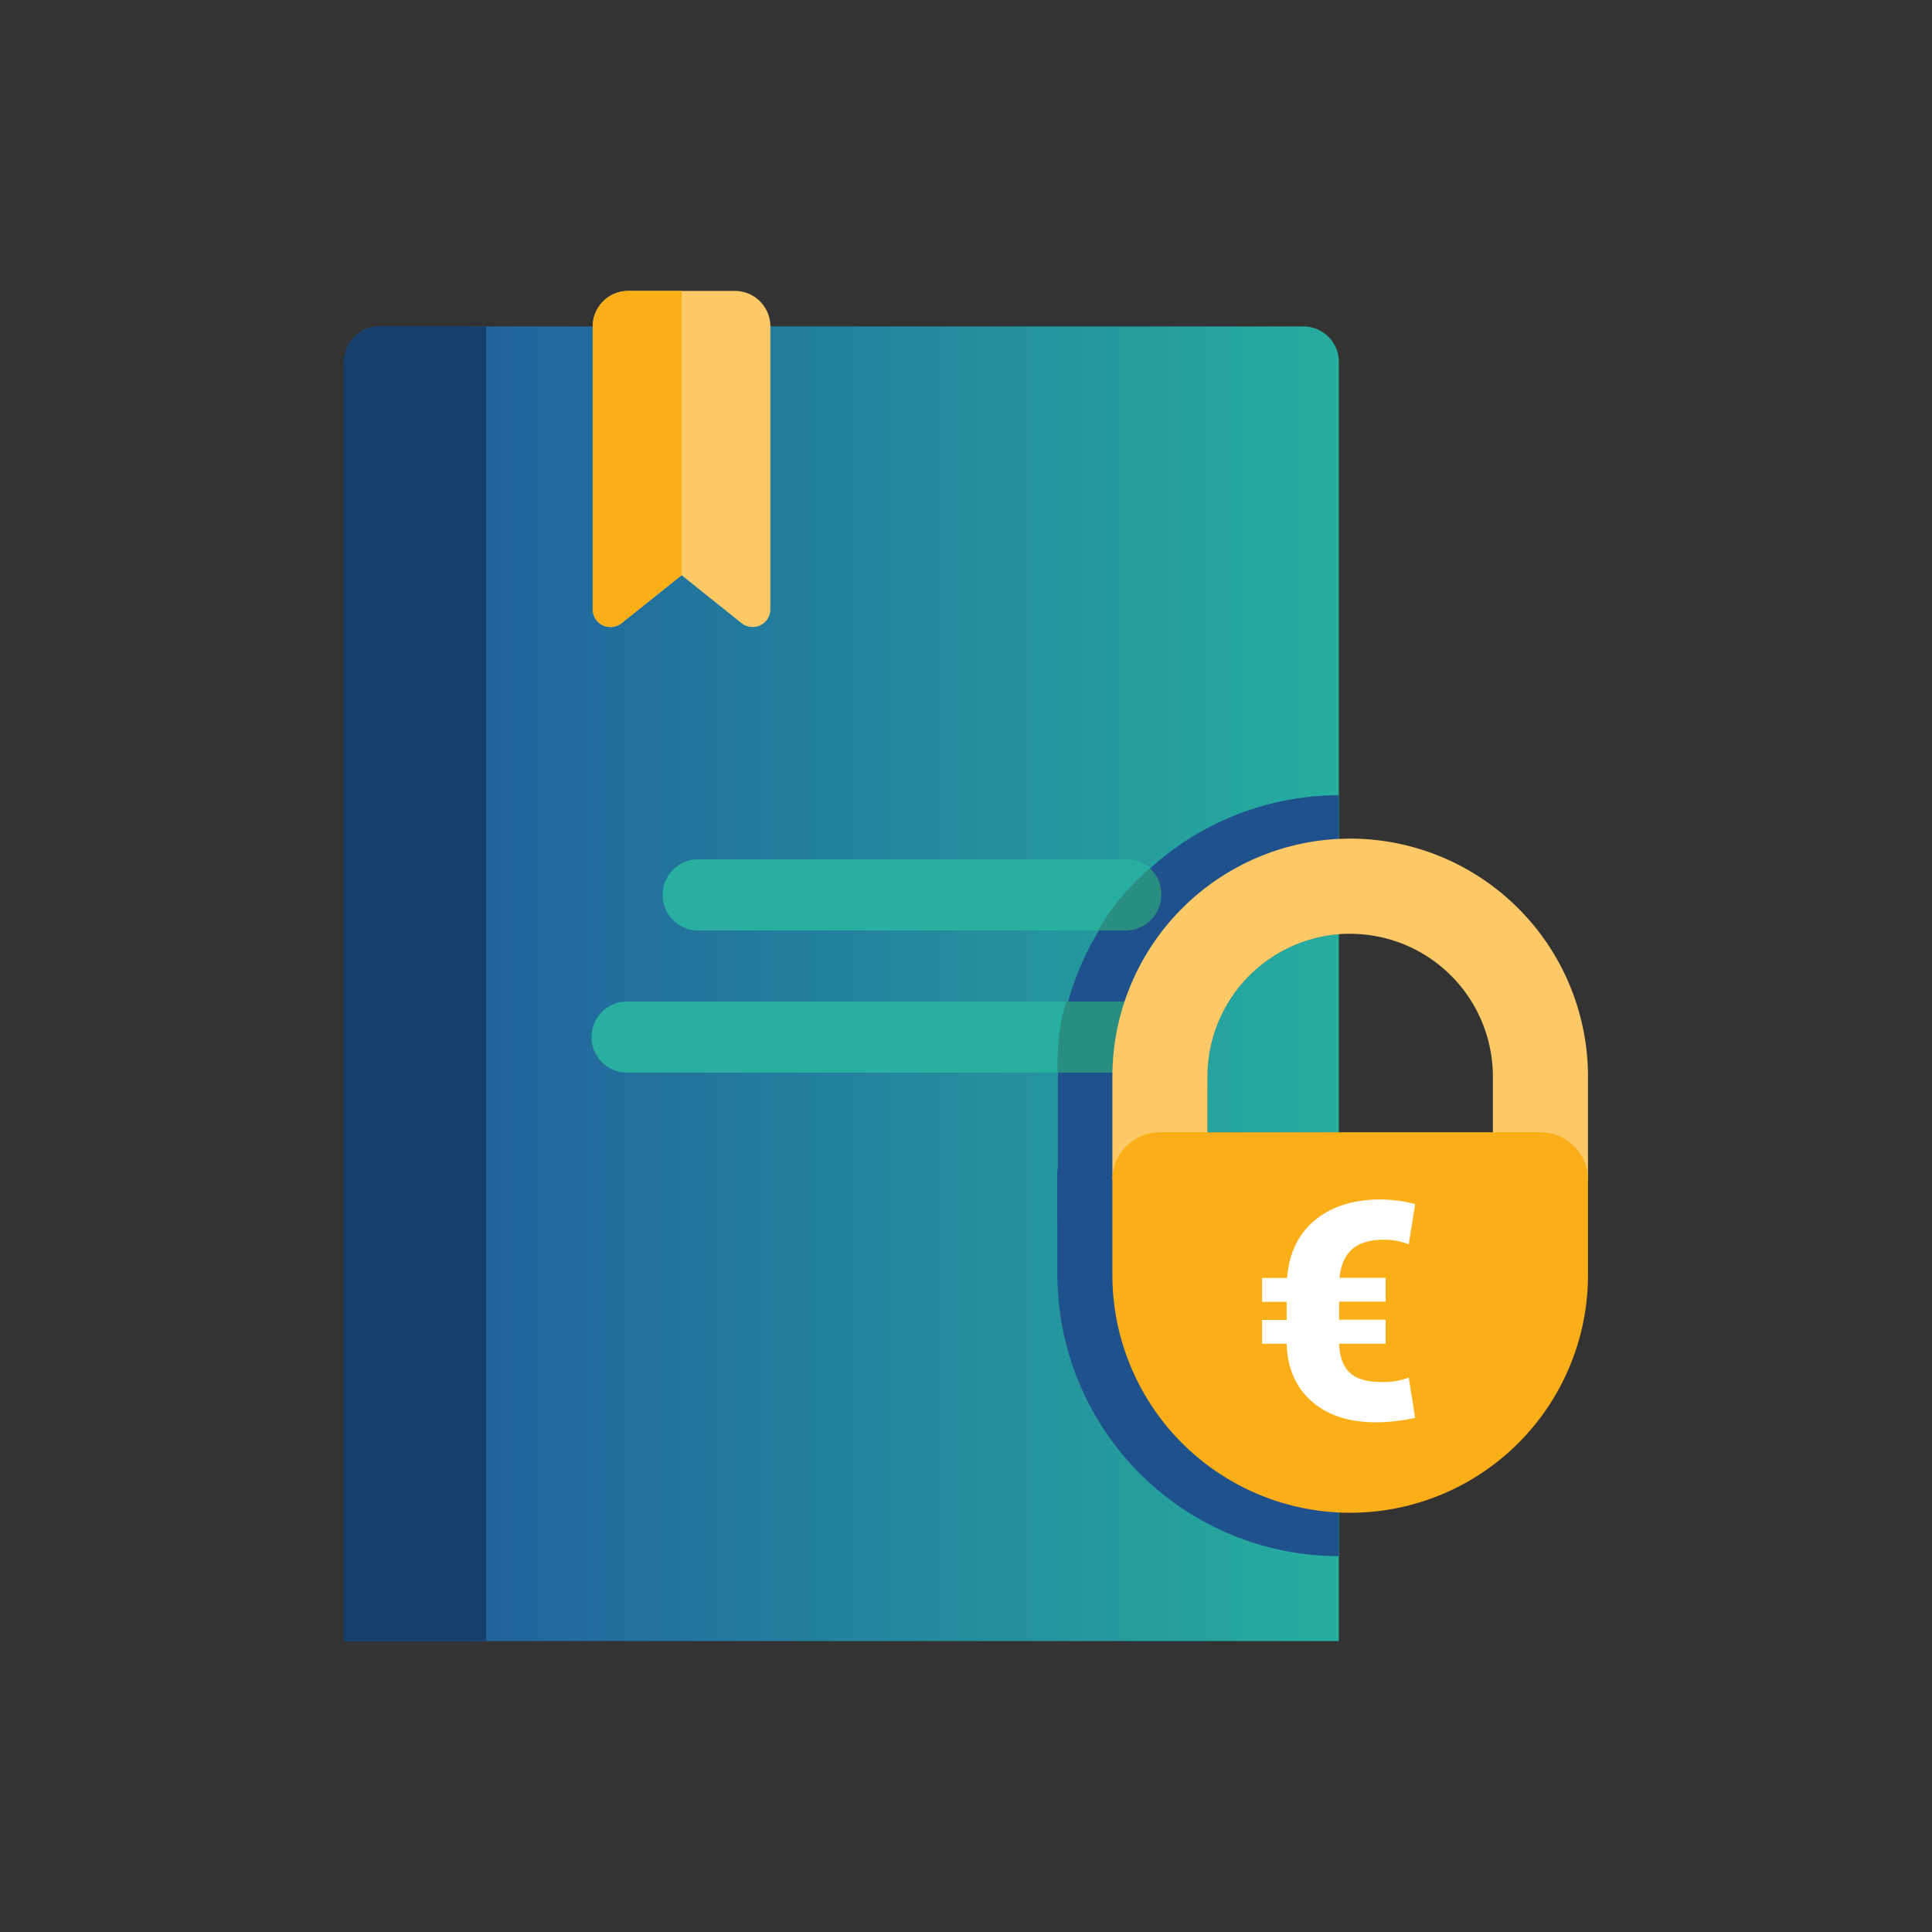 <svg xmlns="http://www.w3.org/2000/svg" xmlns:xlink="http://www.w3.org/1999/xlink" viewBox="0 0 480 480"><rect x="0" y="0" width="480" height="480" fill="#333333" stroke="none"/><defs><style>.a{fill:url(#a);}.b{fill:#29afa0;}.c{fill:#173f6d;}.d{fill:#fcc966;}.e{fill:#faae17;}.f{fill:#1f518c;}.g{fill:#2a8d81;}.h{fill:#fff;}</style><linearGradient id="a" x1="85.47" y1="244.41" x2="332.64" y2="244.41" gradientUnits="userSpaceOnUse"><stop offset="0" stop-color="#20579c"/><stop offset="1" stop-color="#26ae9f"/></linearGradient></defs><path class="a" d="M332.64,407.72H85.47V89.93A8.83,8.83,0,0,1,94.3,81.1H323.82a8.83,8.83,0,0,1,8.82,8.83Z"/><path class="b" d="M279.68,231.17H173.75a8.83,8.83,0,1,1,0-17.65H279.68a8.83,8.83,0,1,1,0,17.65Z"/><path class="c" d="M120.78,407.72H85.47V89.93A8.83,8.83,0,0,1,94.3,81.1h26.48Z"/><path class="d" d="M184.23,154.81l-14.9-11.91-14.89,11.91a4.42,4.42,0,0,1-7.18-3.44V81.1a8.83,8.83,0,0,1,8.83-8.82h26.49a8.82,8.82,0,0,1,8.82,8.82v70.27A4.41,4.41,0,0,1,184.23,154.81Z"/><path class="e" d="M156.09,72.28a8.83,8.83,0,0,0-8.83,8.82v70.27a4.42,4.42,0,0,0,7.18,3.44l14.89-11.91V72.28Z"/><path class="b" d="M287.33,266.48H156.09a8.83,8.83,0,1,1,0-17.65H287.33a8.83,8.83,0,1,1,0,17.65Z"/><path class="f" d="M332.57,197.57v34.52A35.5,35.5,0,0,0,300,267.42v3.11H285.31a22.8,22.8,0,0,0-4.63.48c-.38.08-.75.16-1.11.26s-.73.2-1.09.32-.72.23-1.07.37a10.28,10.28,0,0,0-1,.42l-.75.34a5,5,0,0,0-.52.26c-.32.16-.63.33-.94.5l-.68.4c-.46.29-.91.59-1.35.91-.22.15-.44.31-.65.48-.43.33-.84.68-1.25,1l-.54.5-.09.09-.45.45a22.5,22.5,0,0,0-4.74,7.19c-.1.24-.2.48-.28.72a20,20,0,0,0-.64,2c-.05.17-.09.33-.13.5s-.12.48-.17.73l0,.18c-.05.24-.1.49-.14.74a20.55,20.55,0,0,0-.25,2.23c0,.18,0,.37,0,.55s0,.63,0,.95V267.42A69.94,69.94,0,0,1,332.57,197.57Z"/><path class="f" d="M307.91,281.31v22.6h-45.2V293.13c0-.32,0-.63,0-.95s0-.37,0-.55a20.55,20.55,0,0,1,.25-2.23c0-.25.09-.5.14-.74l0-.18c.05-.25.11-.49.17-.73s.08-.33.13-.5a20,20,0,0,1,.64-2c.08-.24.18-.48.28-.72a22.5,22.5,0,0,1,4.74-7.19l.45-.45.09-.09.54-.5c.41-.36.82-.71,1.25-1,.21-.17.43-.33.65-.48.44-.32.89-.62,1.35-.91l.68-.4c.31-.17.62-.34.94-.5l.52-.26.75-.34c.34-.15.69-.29,1-.42s.71-.26,1.07-.37.72-.22,1.09-.32.73-.18,1.11-.26a22.8,22.8,0,0,1,4.63-.48H300v10.78Z"/><path class="f" d="M332.57,281.31V386.62a70,70,0,0,1-69.86-69.86V303.91h45.2v-22.6Z"/><path class="f" d="M307.91,281.31v22.6h-45.2V293.13c0-.32,0-.63,0-.95s0-.37,0-.55a20.55,20.55,0,0,1,.25-2.23c0-.25.09-.5.14-.74l0-.18c.05-.25.11-.49.17-.73s.08-.33.13-.5a20,20,0,0,1,.64-2c.08-.24.18-.48.28-.72a22.5,22.5,0,0,1,4.74-7.19l.45-.45.09-.09.54-.5c.41-.36.82-.71,1.25-1,.21-.17.43-.33.65-.48.44-.32.89-.62,1.35-.91l.68-.4c.31-.17.62-.34.94-.5l.52-.26.75-.34c.34-.15.69-.29,1-.42s.71-.26,1.07-.37.72-.22,1.09-.32.73-.18,1.11-.26a22.8,22.8,0,0,1,4.63-.48H300v10.78Z"/><path class="g" d="M285.58,215.78a59.08,59.08,0,0,0-12.77,15.39h6.87a8.83,8.83,0,0,0,8.83-8.83C288.51,217.47,285.58,215.78,285.58,215.78Z"/><path class="g" d="M287.33,248.83H265c-2,5.68-2.28,11.48-2.28,17.65h24.62a8.83,8.83,0,1,0,0-17.65Z"/><path class="d" d="M394.53,267.42v25.71H370.9V267.42A35.48,35.48,0,0,0,335.45,232c-1,0-1.93,0-2.88.11A35.5,35.5,0,0,0,300,267.42v25.71H276.37V267.42a59.16,59.16,0,0,1,56.2-59c.95,0,1.91-.07,2.88-.07A59.15,59.15,0,0,1,394.53,267.42Z"/><path class="e" d="M394.53,293.13v23.63a59.09,59.09,0,0,1-59.08,59.08c-1,0-1.93,0-2.88-.07a59.09,59.09,0,0,1-56.2-59V293.13a11.82,11.82,0,0,1,11.82-11.82h94.52A11.82,11.82,0,0,1,394.53,293.13Z"/><path class="h" d="M344.26,333.85H332.7q.19,4.86,2.65,7.19t8.13,2.33a17.65,17.65,0,0,0,6.52-1.12l1.59,10a44.19,44.19,0,0,1-9.74,1.12q-10,0-15.94-5.19t-6.25-14.33h-6.11v-5.93h6.11v-4.48h-6.11v-5.93h6.23q.69-9.18,6.89-14.33T343,298a35.9,35.9,0,0,1,8.59,1.15l-1.59,10a16.53,16.53,0,0,0-6.19-1.15c-3.4,0-6,.77-7.81,2.31s-2.87,3.94-3.19,7.17h11.45v5.93H332.7v4.48h11.56Z"/><path class="h" d="M314.61,332.79h5.05a1.06,1.06,0,0,1,1.06,1c.18,5.77,2.16,10.34,5.88,13.58s8.88,4.92,15.25,4.92a42.65,42.65,0,0,0,8.55-.88l-1.24-7.77a20.32,20.32,0,0,1-5.68.76c-4.1,0-7-.85-8.85-2.61s-2.85-4.41-3-7.92a1.06,1.06,0,0,1,1.05-1.1h10.51V329H332.7a1,1,0,0,1-1.05-1.05v-4.48a1.06,1.06,0,0,1,1.05-1.06h10.51v-3.81h-10.4a1.07,1.07,0,0,1-.78-.35,1,1,0,0,1-.26-.81c.34-3.5,1.54-6.15,3.54-7.87s4.85-2.56,8.5-2.56a18.12,18.12,0,0,1,5.35.78L350.4,300a33.87,33.87,0,0,0-7.4-.9c-6.48,0-11.75,1.65-15.66,4.91s-6.07,7.8-6.51,13.6a1.06,1.06,0,0,1-1.05,1h-5.17v3.81h5.05a1.06,1.06,0,0,1,1.06,1.06v4.48a1.05,1.05,0,0,1-1.06,1.05h-5.05Z"/></svg>